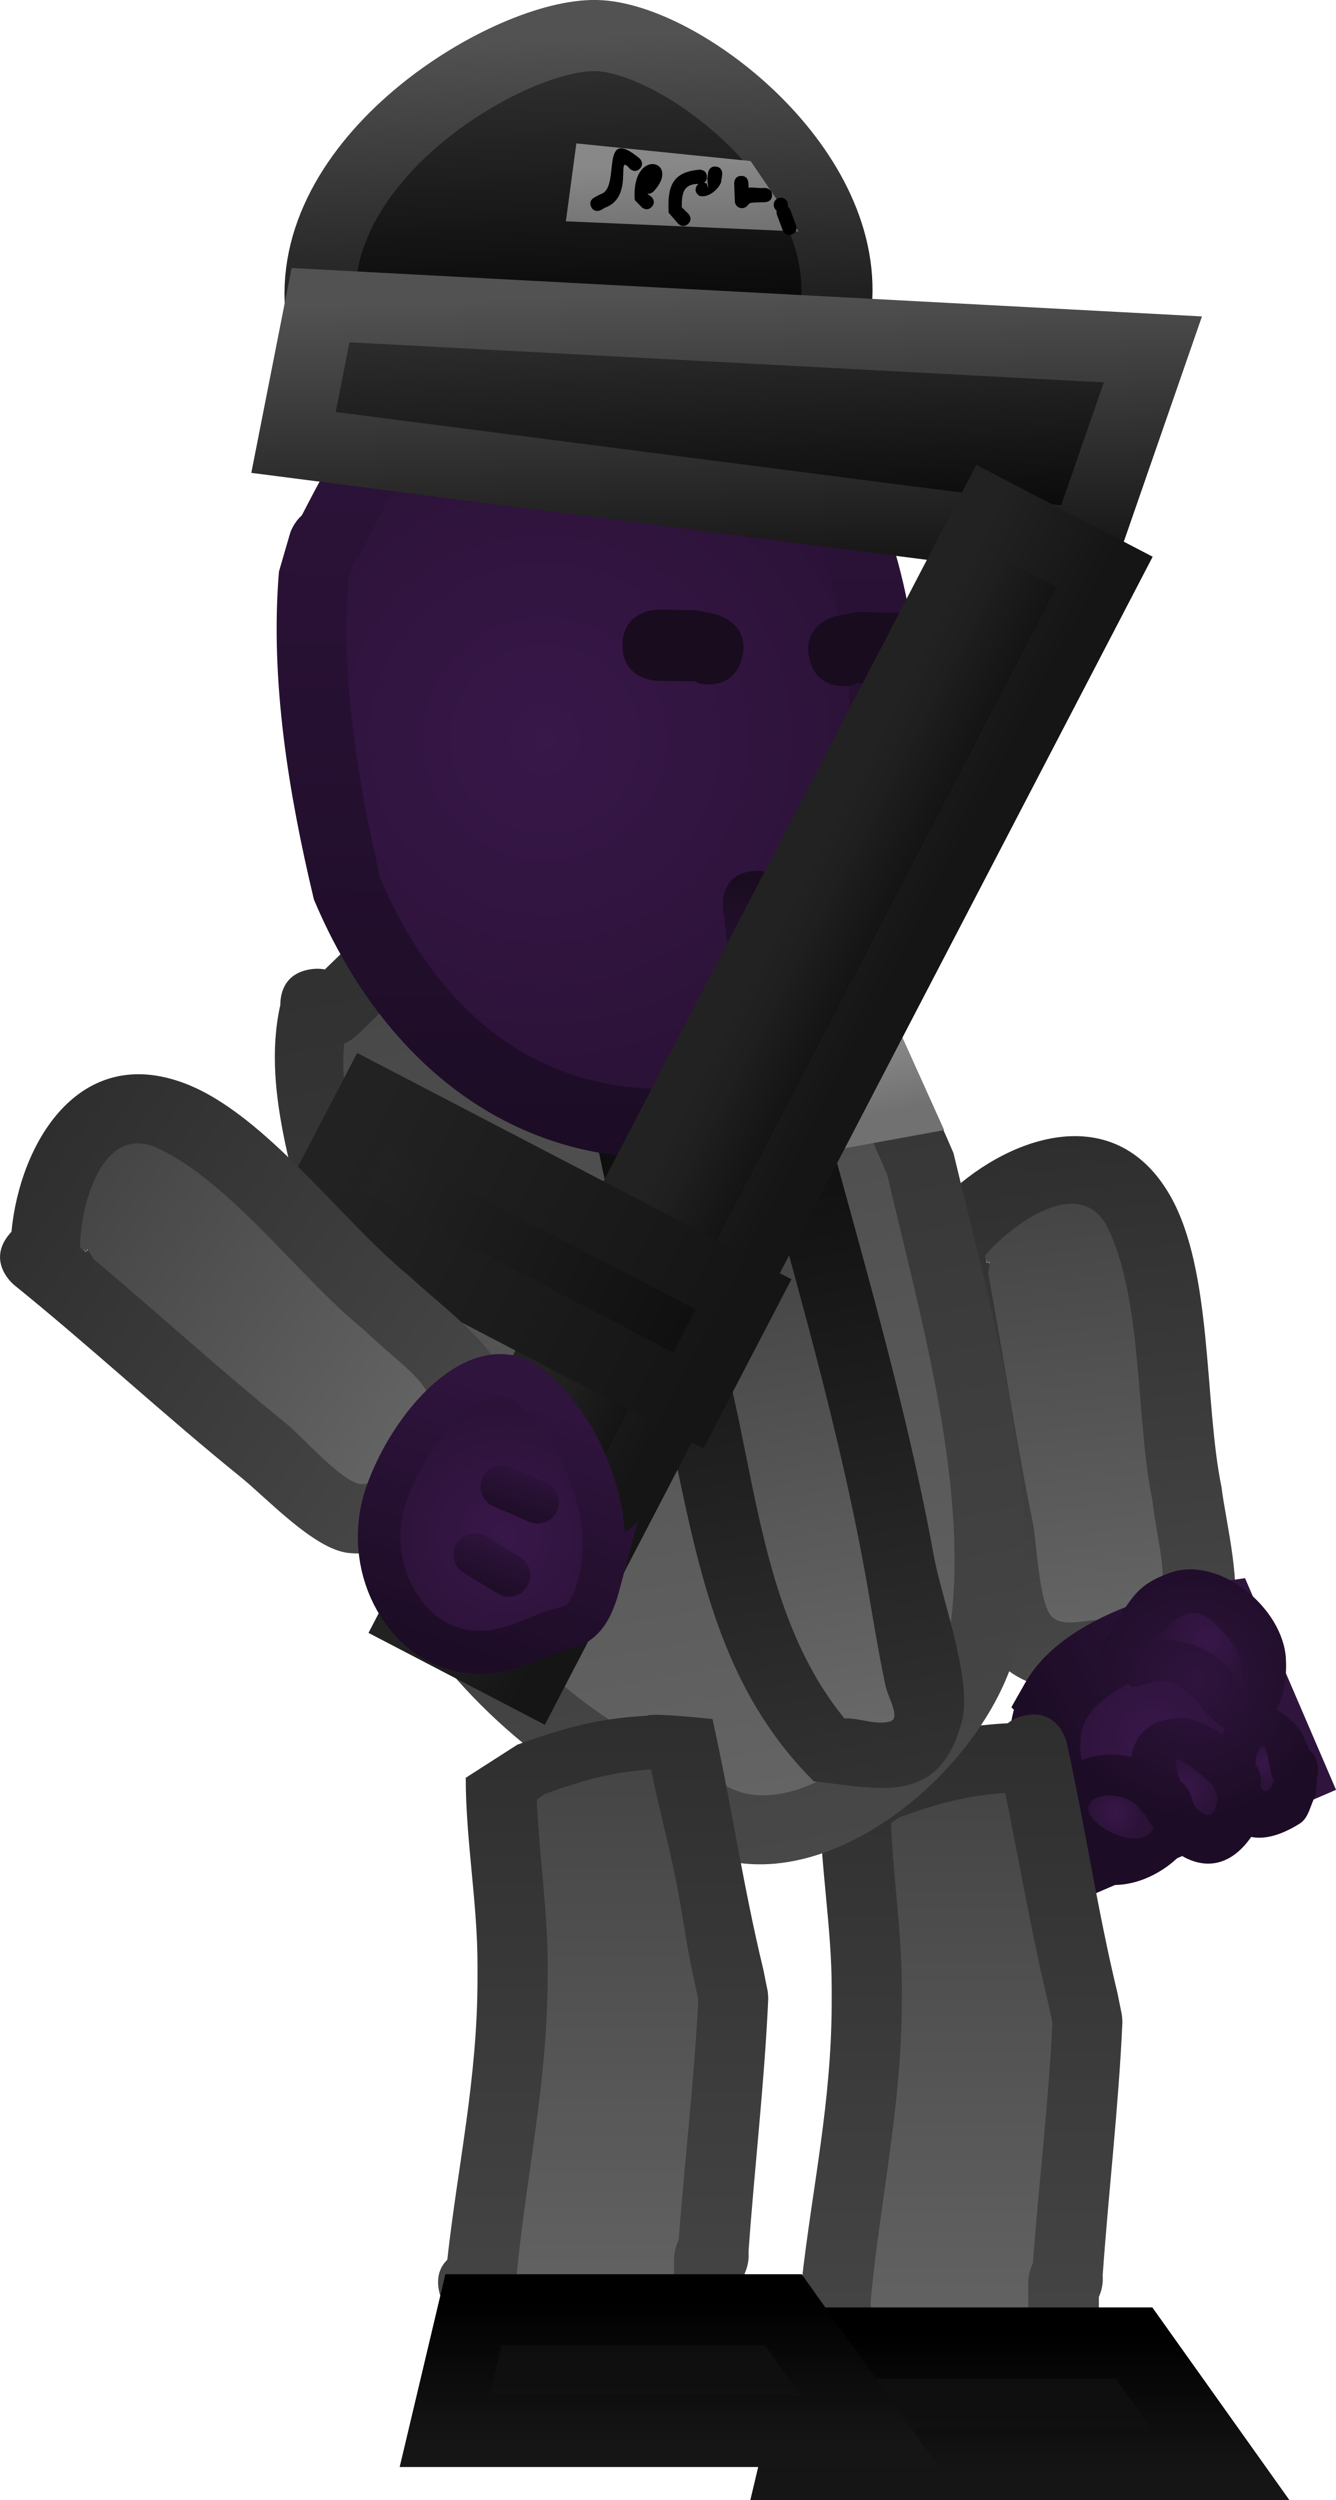 <svg version="1.1" xmlns="http://www.w3.org/2000/svg" xmlns:xlink="http://www.w3.org/1999/xlink" width="46.988" height="87.876" viewBox="0,0,46.988,87.876"><defs><linearGradient x1="328.621" y1="146.998" x2="330.637" y2="166.513" gradientUnits="userSpaceOnUse" id="color-1"><stop offset="0" stop-color="#2e2e2e"/><stop offset="1" stop-color="#484848"/></linearGradient><linearGradient x1="328.895" y1="149.349" x2="330.403" y2="163.942" gradientUnits="userSpaceOnUse" id="color-2"><stop offset="0" stop-color="#454545"/><stop offset="1" stop-color="#646464"/></linearGradient><radialGradient cx="332.517" cy="168.052" r="3.864" gradientUnits="userSpaceOnUse" id="color-3"><stop offset="0" stop-color="#381749"/><stop offset="1" stop-color="#2b1237"/></radialGradient><linearGradient x1="336.067" y1="166.525" x2="328.967" y2="169.578" gradientUnits="userSpaceOnUse" id="color-4"><stop offset="0" stop-color="#2f143d"/><stop offset="1" stop-color="#1c0c25"/></linearGradient><radialGradient cx="333.85" cy="166.02" r="5.062" gradientUnits="userSpaceOnUse" id="color-5"><stop offset="0" stop-color="#2f143d"/><stop offset="1" stop-color="#1c0c25"/></radialGradient><radialGradient cx="331.114" cy="170.696" r="0.966" gradientUnits="userSpaceOnUse" id="color-6"><stop offset="0" stop-color="#381749"/><stop offset="1" stop-color="#2b1237"/></radialGradient><radialGradient cx="333.564" cy="169.809" r="1.125" gradientUnits="userSpaceOnUse" id="color-7"><stop offset="0" stop-color="#381749"/><stop offset="1" stop-color="#2b1237"/></radialGradient><radialGradient cx="336.356" cy="168.941" r="0.759" gradientUnits="userSpaceOnUse" id="color-8"><stop offset="0" stop-color="#381749"/><stop offset="1" stop-color="#2b1237"/></radialGradient><radialGradient cx="334.341" cy="164.643" r="1.587" gradientUnits="userSpaceOnUse" id="color-9"><stop offset="0" stop-color="#381749"/><stop offset="1" stop-color="#2b1237"/></radialGradient><linearGradient x1="325.554" y1="167.236" x2="325.554" y2="191.833" gradientUnits="userSpaceOnUse" id="color-10"><stop offset="0" stop-color="#2e2e2e"/><stop offset="1" stop-color="#484848"/></linearGradient><linearGradient x1="325.7" y1="169.997" x2="325.7" y2="189.483" gradientUnits="userSpaceOnUse" id="color-11"><stop offset="0" stop-color="#454545"/><stop offset="1" stop-color="#646464"/></linearGradient><linearGradient x1="329.363" y1="188.965" x2="329.363" y2="193.965" gradientUnits="userSpaceOnUse" id="color-12"><stop offset="0" stop-color="#0d0d0d"/><stop offset="1" stop-color="#111111"/></linearGradient><linearGradient x1="329.363" y1="188.965" x2="329.363" y2="193.965" gradientUnits="userSpaceOnUse" id="color-13"><stop offset="0" stop-color="#000000"/><stop offset="1" stop-color="#151515"/></linearGradient><linearGradient x1="311.721" y1="135.627" x2="318.472" y2="172.629" gradientUnits="userSpaceOnUse" id="color-14"><stop offset="0" stop-color="#2e2e2e"/><stop offset="1" stop-color="#484848"/></linearGradient><linearGradient x1="312.115" y1="138.054" x2="317.993" y2="170.268" gradientUnits="userSpaceOnUse" id="color-15"><stop offset="0" stop-color="#454545"/><stop offset="1" stop-color="#646464"/></linearGradient><linearGradient x1="316.21" y1="139.947" x2="321.298" y2="167.832" gradientUnits="userSpaceOnUse" id="color-16"><stop offset="0" stop-color="#5ca05c"/><stop offset="1" stop-color="#498049"/></linearGradient><linearGradient x1="315.825" y1="137.544" x2="321.765" y2="170.099" gradientUnits="userSpaceOnUse" id="color-17"><stop offset="0" stop-color="#000000"/><stop offset="1" stop-color="#323232"/></linearGradient><linearGradient x1="316.21" y1="139.947" x2="321.298" y2="167.832" gradientUnits="userSpaceOnUse" id="color-18"><stop offset="0" stop-color="#2d2d2d"/><stop offset="1" stop-color="#686868"/></linearGradient><linearGradient x1="322.262" y1="143.691" x2="322.71" y2="146.15" gradientUnits="userSpaceOnUse" id="color-19"><stop offset="0" stop-color="#ababab"/><stop offset="1" stop-color="#7f7f7f"/></linearGradient><linearGradient x1="322.262" y1="143.691" x2="322.71" y2="146.15" gradientUnits="userSpaceOnUse" id="color-20"><stop offset="0" stop-color="#888888"/><stop offset="1" stop-color="#717171"/></linearGradient><linearGradient x1="313.097" y1="167.247" x2="313.097" y2="191.005" gradientUnits="userSpaceOnUse" id="color-21"><stop offset="0" stop-color="#2e2e2e"/><stop offset="1" stop-color="#484848"/></linearGradient><linearGradient x1="313.243" y1="169.169" x2="313.243" y2="188.655" gradientUnits="userSpaceOnUse" id="color-22"><stop offset="0" stop-color="#454545"/><stop offset="1" stop-color="#646464"/></linearGradient><linearGradient x1="317.031" y1="187.799" x2="317.031" y2="192.799" gradientUnits="userSpaceOnUse" id="color-23"><stop offset="0" stop-color="#0d0d0d"/><stop offset="1" stop-color="#111111"/></linearGradient><linearGradient x1="317.031" y1="187.799" x2="317.031" y2="192.799" gradientUnits="userSpaceOnUse" id="color-24"><stop offset="0" stop-color="#000000"/><stop offset="1" stop-color="#151515"/></linearGradient><linearGradient x1="313.172" y1="118.002" x2="312.801" y2="147.656" gradientUnits="userSpaceOnUse" id="color-25"><stop offset="0" stop-color="#2f143d"/><stop offset="1" stop-color="#1c0c25"/></linearGradient><radialGradient cx="311.05" cy="132.947" r="12.387" gradientUnits="userSpaceOnUse" id="color-26"><stop offset="0" stop-color="#381749"/><stop offset="1" stop-color="#2b1237"/></radialGradient><linearGradient x1="318.555" y1="137.586" x2="318.494" y2="142.408" gradientUnits="userSpaceOnUse" id="color-27"><stop offset="0" stop-color="#180c1e"/><stop offset="1" stop-color="#180c1e" stop-opacity="0"/></linearGradient><linearGradient x1="321.74" y1="137.408" x2="321.68" y2="142.229" gradientUnits="userSpaceOnUse" id="color-28"><stop offset="0" stop-color="#180c1e"/><stop offset="1" stop-color="#180c1e" stop-opacity="0"/></linearGradient><linearGradient x1="311.901" y1="108.258" x2="312.298" y2="119.059" gradientUnits="userSpaceOnUse" id="color-29"><stop offset="0" stop-color="#333333"/><stop offset="1" stop-color="#040404"/></linearGradient><linearGradient x1="311.901" y1="108.258" x2="312.298" y2="119.059" gradientUnits="userSpaceOnUse" id="color-30"><stop offset="0" stop-color="#525252"/><stop offset="1" stop-color="#181818"/></linearGradient><linearGradient x1="317.184" y1="117.189" x2="317.528" y2="126.571" gradientUnits="userSpaceOnUse" id="color-31"><stop offset="0" stop-color="#333333"/><stop offset="1" stop-color="#040404"/></linearGradient><linearGradient x1="317.184" y1="117.189" x2="317.528" y2="126.571" gradientUnits="userSpaceOnUse" id="color-32"><stop offset="0" stop-color="#525252"/><stop offset="1" stop-color="#181818"/></linearGradient><linearGradient x1="316.502" y1="112.704" x2="316.595" y2="115.237" gradientUnits="userSpaceOnUse" id="color-33"><stop offset="0" stop-color="#888888"/><stop offset="1" stop-color="#717171"/></linearGradient><linearGradient x1="316.641" y1="144.42" x2="320.626" y2="146.495" gradientUnits="userSpaceOnUse" id="color-34"><stop offset="0" stop-color="#242424"/><stop offset="1" stop-color="#0e0e0e"/></linearGradient><linearGradient x1="316.641" y1="144.42" x2="320.626" y2="146.495" gradientUnits="userSpaceOnUse" id="color-35"><stop offset="0" stop-color="#222222"/><stop offset="1" stop-color="#151515"/></linearGradient><linearGradient x1="304.005" y1="147.536" x2="317.062" y2="154.335" gradientUnits="userSpaceOnUse" id="color-36"><stop offset="0" stop-color="#242424"/><stop offset="1" stop-color="#0e0e0e"/></linearGradient><linearGradient x1="304.005" y1="147.536" x2="317.062" y2="154.335" gradientUnits="userSpaceOnUse" id="color-37"><stop offset="0" stop-color="#222222"/><stop offset="1" stop-color="#151515"/></linearGradient><linearGradient x1="292.933" y1="147.459" x2="308.844" y2="158.718" gradientUnits="userSpaceOnUse" id="color-38"><stop offset="0" stop-color="#2e2e2e"/><stop offset="1" stop-color="#484848"/></linearGradient><linearGradient x1="294.828" y1="148.865" x2="306.732" y2="157.289" gradientUnits="userSpaceOnUse" id="color-39"><stop offset="0" stop-color="#454545"/><stop offset="1" stop-color="#646464"/></linearGradient><radialGradient cx="309.653" cy="160.939" r="4.743" gradientUnits="userSpaceOnUse" id="color-40"><stop offset="0" stop-color="#381749"/><stop offset="1" stop-color="#2b1237"/></radialGradient><linearGradient x1="311.21" y1="156.459" x2="308.095" y2="165.42" gradientUnits="userSpaceOnUse" id="color-41"><stop offset="0" stop-color="#2f143d"/><stop offset="1" stop-color="#1c0c25"/></linearGradient><linearGradient x1="310.499" y1="158.54" x2="309.83" y2="160.463" gradientUnits="userSpaceOnUse" id="color-42"><stop offset="0" stop-color="#2f143d"/><stop offset="1" stop-color="#1c0c25"/></linearGradient><linearGradient x1="309.518" y1="161.021" x2="308.85" y2="162.944" gradientUnits="userSpaceOnUse" id="color-43"><stop offset="0" stop-color="#2f143d"/><stop offset="1" stop-color="#1c0c25"/></linearGradient></defs><g transform="translate(-291.884,-106.978)"><g data-paper-data="{&quot;isPaintingLayer&quot;:true}" fill-rule="nonzero" stroke-linejoin="miter" stroke-miterlimit="10" stroke-dasharray="" stroke-dashoffset="0" style="mix-blend-mode: normal"><g stroke-linecap="butt"><g stroke="none" stroke-width="0.5"><path d="M326.665,151.771c0.539,2.881 0.966,5.783 1.561,8.663c0.141,0.683 0.195,2.72 0.617,3.266c0.331,0.428 1.075,0.186 1.616,0.166c3.166,-0.114 2.24,-1.547 1.918,-4.22c-0.581,-2.805 -0.3,-6.883 -1.527,-9.438c-0.948,-1.974 -3.402,-0.134 -4.301,0.953c0.013,0.066 0.025,0.131 0.038,0.197l0.121,0.006c0,0 0.011,0.179 -0.043,0.406zM325.014,149.16c2.205,-2.223 6.052,-3.627 8.033,-0.145c1.499,2.636 1.184,7.246 1.798,10.228c0.153,1.255 0.767,3.588 0.338,4.79c-0.921,2.582 -6.314,3.331 -8.185,1.353c-0.837,-0.885 -0.978,-3.275 -1.22,-4.447c-0.706,-3.418 -1.171,-6.871 -1.877,-10.279c0,0 -0.253,-1.224 0.971,-1.477c0.049,-0.01 0.097,-0.018 0.143,-0.023z" fill="url(#color-1)"/><path d="M326.683,151.322l-0.069,0.08c-0.013,-0.066 -0.077,-0.217 -0.09,-0.282c0.899,-1.088 3.386,-2.934 4.334,-0.96c1.227,2.555 0.971,6.72 1.552,9.525c0.322,2.673 1.22,4.118 -1.946,4.232c-0.541,0.019 -1.296,0.262 -1.627,-0.167c-0.423,-0.546 -0.489,-2.586 -0.63,-3.269c-0.595,-2.88 -1.029,-5.87 -1.568,-8.751c0.054,-0.227 0.045,-0.407 0.045,-0.407z" data-paper-data="{&quot;noHover&quot;:false,&quot;origItem&quot;:[&quot;Path&quot;,{&quot;applyMatrix&quot;:true,&quot;segments&quot;:[[[616.01757,324.85208],[0.42222,0.19775],[-5.862,-0.10908]],[[598.41748,324.4053],[5.88139,0],[-1.39497,0]],[[591.77102,324.29391],[1.24103,-0.60726],[-0.97287,0.47604]],[[590.7917,327.39212],[0.18086,-1.06789],[-1.058,6.24707]],[[598.28123,332.85556],[-5.36576,-0.45131],[5.72909,-0.0041]],[[617.38488,333.68111],[-5.50117,1.3696],[4.2505,-1.05822]],[[617.25671,324.87154],[1.76693,2.20033],[-0.1335,-0.00169]],[[616.85624,324.86607],[0.13349,0.00196],[0,0]],[616.79521,325.10061]],&quot;closed&quot;:true}]}" fill="url(#color-2)"/></g><g><path d="M329.009,166.77c1.288,-2.285 5.894,-2.951 5.894,-2.951l2.328,5.412l-7.099,3.054c0,0 -2.41,-3.23 -1.122,-5.514z" fill="url(#color-3)" stroke="url(#color-4)" stroke-width="2.5"/><path d="M331.986,170.614c-0.27,-0.53 -1.508,-0.746 -1.768,-0.204c-0.312,0.649 1.731,1.751 2.213,0.827c-0.109,-0.152 -0.209,-0.313 -0.299,-0.479c-0.093,-0.075 -0.146,-0.144 -0.146,-0.144zM333.779,170.044l0.093,0.325c0.353,0.469 0.739,0.627 0.81,-0.285l-0.177,-0.359c-0.182,-0.174 -0.366,-0.345 -0.567,-0.495c-0.203,-0.152 -0.703,-0.57 -0.69,-0.317c0.009,0.179 0.081,0.426 0.188,0.681c0.249,0.163 0.343,0.45 0.343,0.45zM329.048,171.768c-0.97,-2.368 0.911,-3.437 2.629,-3.04c0.106,-0.737 0.6,-1.306 1.663,-1.373c0.507,-0.032 0.997,0.26 1.434,0.519c0.032,0.019 0.063,0.038 0.093,0.058c0.029,-0.072 0.061,-0.143 0.095,-0.21c-0.734,-0.366 -1.14,-1.448 -1.922,-1.645c-0.434,-0.11 -0.885,0.144 -1.33,0.195l-1.013,-0.752c0,0 -0.42,-0.653 0.214,-1.084c0.036,-0.212 0.145,-0.368 0.145,-0.368c0.686,-0.95 0.788,-1.384 1.978,-1.811c1.715,-0.615 3.97,1.217 4.076,3.014c0.032,0.547 -0.034,1.26 -0.341,1.797c0.201,0.107 0.414,0.263 0.639,0.476c0.263,0.248 0.379,0.609 0.524,0.947c0.305,0.23 0.305,0.649 0.305,0.649l-0.077,0.927c-0.188,0.335 -0.237,0.801 -0.563,1.005c-0.698,0.437 -1.263,0.559 -1.707,0.469c-0.767,1.097 -1.697,1.123 -2.49,0.634c-1.212,1.247 -3.491,1.701 -4.354,-0.406zM336.673,169.532c-0.028,-0.041 -0.042,-0.069 -0.042,-0.069c-0.162,-0.339 -0.153,-1.312 -0.419,-1.046c-0.109,0.108 -0.149,0.355 -0.141,0.617c0.107,0.143 0.239,0.396 0.142,0.691c0.115,0.243 0.286,0.286 0.46,-0.193zM332.613,164.619c1.188,0.003 2.181,0.352 2.897,1.628c0.126,0.224 0.058,-0.515 0.021,-0.769c-0.078,-0.536 -0.682,-1.207 -1.078,-1.534c-0.751,-0.621 -1.383,0.042 -1.84,0.675z" fill="url(#color-5)" stroke="none" stroke-width="0.5"/><path d="M332.164,170.755c0.09,0.166 0.189,0.34 0.298,0.492c-0.482,0.923 -2.585,-0.201 -2.273,-0.85c0.26,-0.541 1.557,-0.323 1.827,0.207c0,0 0.054,0.076 0.147,0.151z" data-paper-data="{&quot;noHover&quot;:false,&quot;origItem&quot;:[&quot;Path&quot;,{&quot;applyMatrix&quot;:true,&quot;segments&quot;:[[[713.45739,344.01345],[0,0],[-1.18729,0.07749]],[[711.6847,347.09997],[-0.78859,-0.90597],[0.94514,1.08581]],[[714.95349,343.68807],[1.31533,1.61513],[-0.36571,0.08035]],[[713.8376,343.85931],[0.37577,-0.0336],[-0.21177,0.11203]]],&quot;closed&quot;:true}]}" fill="url(#color-6)" stroke="none" stroke-width="0.5"/><path d="M333.406,169.587c-0.107,-0.255 -0.17,-0.518 -0.179,-0.697c-0.013,-0.253 0.505,0.157 0.707,0.308c0.201,0.15 0.422,0.353 0.604,0.527l0.173,0.374c-0.071,0.912 -0.491,0.77 -0.844,0.301l-0.105,-0.33c0,0 -0.106,-0.32 -0.355,-0.483z" data-paper-data="{&quot;noHover&quot;:false,&quot;origItem&quot;:[&quot;Path&quot;,{&quot;applyMatrix&quot;:true,&quot;segments&quot;:[[713.82736,340.26916],[[714.49854,340.35442],[0,0],[1.14027,-0.27893]],[[714.61501,338.64132],[1.61915,0.85151],[0,0]],[[713.81479,338.68239],[0,0],[-0.463,0.19701]],[[712.45674,339.33334],[0.43528,-0.2507],[-0.43855,0.25258]],[[711.32956,340.35047],[-0.47431,-0.17649],[0.33621,0.1251]],[[712.7295,340.54308],[-0.55295,-0.00423],[0.49603,-0.32863]]],&quot;closed&quot;:true}]}" fill="url(#color-7)" stroke="none" stroke-width="0.5"/><path d="M336.207,169.756c0.097,-0.295 -0.058,-0.592 -0.165,-0.735c-0.008,-0.262 0.056,-0.527 0.165,-0.636c0.266,-0.265 0.285,0.762 0.446,1.101c0,0 0.013,0.028 0.041,0.069c-0.174,0.479 -0.372,0.443 -0.488,0.2z" data-paper-data="{&quot;noHover&quot;:false,&quot;origItem&quot;:[&quot;Path&quot;,{&quot;applyMatrix&quot;:true,&quot;segments&quot;:[[[715.17227,334.54677],[0.74271,0.69867],[-0.09765,0.01859]],[[715.01337,334.56944],[0,0],[-0.75102,0.02862]],[[712.75938,334.51273],[-0.27742,-0.69849],[0.1134,0.28552]],[[713.78191,335.2593],[-0.48756,-0.19192],[0.34728,-0.08294]],[[715.16273,335.54445],[-0.46486,-0.41063],[0.53654,-0.01982]]],&quot;closed&quot;:true}]}" fill="url(#color-8)" stroke="none" stroke-width="0.5"/><path d="M334.461,163.912c0.395,0.327 1.024,1.036 1.101,1.572c0.037,0.254 0.099,1.006 -0.027,0.782c-0.716,-1.276 -1.764,-1.656 -2.952,-1.659c0.458,-0.633 1.127,-1.316 1.878,-0.695z" data-paper-data="{&quot;noHover&quot;:false,&quot;origItem&quot;:[&quot;Path&quot;,{&quot;applyMatrix&quot;:true,&quot;segments&quot;:[[[702.93741,338.12353],[-0.80111,-1.3408],[0.9444,-2.1794]],[[708.21863,334.08789],[-2.91026,0.30733],[0.51019,-0.05388]],[[706.82186,333.44151],[0.49549,0.133],[-1.04577,-0.28072]],[[703.15134,334.20874],[0.91368,-0.46802],[-1.73453,0.8885]]],&quot;closed&quot;:true}]}" fill="url(#color-9)" stroke="none" stroke-width="0.5"/></g></g><g stroke-linecap="butt"><g data-paper-data="{&quot;index&quot;:null}" stroke="none" stroke-width="0.5"><path d="M320.221,189.301l-0.334,-0.655c0,0 -0.415,-0.83 0.185,-1.417c0.379,-3.388 1.063,-6.352 1.063,-9.903c0,0 0,-1.25 1.25,-1.25c1.25,0 1.25,1.25 1.25,1.25c0,0 0,1.25 -1.25,1.25c-1.25,0 -1.25,-1.25 -1.25,-1.25v-0.414c0.005,-2.219 -0.412,-4.391 -0.414,-6.622c0,0 0,-1.192 1.164,-1.248l0.763,-0.479c1.677,-0.608 3.014,-0.933 4.681,-1.018c0.14,-0.117 0.328,-0.213 0.579,-0.269c1.22,-0.271 1.491,0.949 1.491,0.949c0.65,2.926 1.082,5.897 1.788,8.806l0.149,0.739c0,0 0.012,0.058 0.017,0.151c0.009,0.093 0.006,0.151 0.006,0.151c-0.135,2.971 -0.481,5.9 -0.692,8.862l0.003,0.187c0,0 0,0.288 -0.138,0.587c0,0.402 0,0.804 0,1.207v1.204c0.02,0.424 -0.122,0.709 -0.312,0.9c-0.175,0.205 -0.447,0.37 -0.871,0.386c-3.67,0.31 -6.845,1.473 -9.129,-2.104zM328.033,187.121c0,0 0,-0.319 0.161,-0.634c0.208,-2.799 0.527,-5.57 0.661,-8.378l-0.097,-0.489c-0.605,-2.503 -1.013,-5.048 -1.527,-7.573c-1.318,0.081 -2.347,0.362 -3.729,0.866l-0.264,0.196c0.077,1.946 0.393,3.852 0.397,5.803v0.414c0,3.707 -0.776,6.911 -1.11,10.472l0.006,0.29c0,0 0,0.06 -0.013,0.154c1.279,1.742 3.414,1.164 5.515,0.819c0,-0.73 0,-1.571 0,-1.939z" fill="url(#color-10)"/><path d="M328.045,189.108c-2.101,0.344 -4.266,0.921 -5.545,-0.821c0.013,-0.094 0.013,-0.154 0.013,-0.154l-0.007,-0.29c0.334,-3.561 1.096,-6.85 1.096,-10.556l0.003,-0.416c-0.004,-1.951 -0.305,-3.865 -0.382,-5.811l0.266,-0.197c1.382,-0.504 2.431,-0.785 3.749,-0.866c0.514,2.525 0.956,5.091 1.56,7.594l0.1,0.495c-0.134,2.808 -0.48,5.648 -0.688,8.447c-0.161,0.315 -0.163,0.635 -0.163,0.635c0,0.369 -0.003,1.21 -0.003,1.94z" data-paper-data="{&quot;noHover&quot;:false,&quot;origItem&quot;:[&quot;Path&quot;,{&quot;applyMatrix&quot;:true,&quot;segments&quot;:[[[329.34589,196.45675],[0,0.36854],[0,0]],[[329.50667,195.82278],[-0.16078,0.31546],[0.20811,-2.79922]],[[330.16794,187.44507],[-0.13425,2.80784],[0,0]],[[330.07085,186.95568],[0,0],[-0.60488,-2.50272]],[[328.54369,179.3825],[0.51447,2.5252],[-1.31764,0.08123]],[[324.81473,180.24814],[1.38162,-0.50411],[0,0]],[[324.55041,180.44449],[0,0],[0.07662,1.9458]],[[324.94774,186.24748],[-0.00418,-1.95127],[0,0]],[[324.94774,186.66137],[0,0],[0,3.7065]],[[323.83783,197.13298],[0.33393,-3.56105],[0,0]],[323.84403,197.42249],[[323.83081,197.57676],[0.01322,-0.09403],[1.27911,1.74231]],[[329.34589,198.39616],[-2.10106,0.34423],[0,-0.73049]]],&quot;closed&quot;:true}]}" fill="url(#color-11)"/></g><path d="M319.854,193.604l1.015,-4.277h10.899l3.045,4.277z" fill="url(#color-12)" stroke="url(#color-13)" stroke-width="2.5"/></g><g stroke-linecap="butt"><path d="M301.743,142.298c-0.001,-0.352 0.11,-1.098 1.046,-1.25c0.199,-0.032 0.372,-0.027 0.52,0.004c1.794,-1.726 3.625,-3.67 5.924,-4.657c8.616,-3.698 13.37,4.535 16.185,11.108c1.2,5.011 3.108,11.617 2.349,16.771c-0.605,4.107 -5.895,9.065 -10.289,8.111c-0.993,-0.215 -2.537,-1.175 -3.473,-1.716c-3.826,-1.932 -7.05,-5.087 -8.974,-9.015c-1.341,-2.738 -1.361,-6.63 -1.947,-9.623c-0.618,-3.162 -2.052,-6.568 -1.341,-9.732zM304.024,143.688c-0.246,2.483 1.054,5.51 1.515,7.865c0.532,2.72 0.501,6.535 1.74,9.005c1.751,3.49 4.511,6.189 7.917,7.912c0.575,0.333 2.157,1.298 2.789,1.466c2.878,0.766 6.978,-3.395 7.308,-6.016c0.612,-4.862 -1.147,-10.908 -2.248,-15.633c-2.217,-5.138 -5.79,-12.624 -12.811,-9.601c-2.256,0.971 -4.049,3.116 -5.803,4.747c0,0 -0.159,0.148 -0.407,0.254z" data-paper-data="{&quot;index&quot;:null}" fill="url(#color-14)" stroke="none" stroke-width="0.5"/><path d="M304.396,143.398c1.754,-1.631 3.567,-3.788 5.823,-4.759c7.021,-3.023 10.65,4.481 12.867,9.619c1.101,4.725 2.856,10.835 2.244,15.697c-0.33,2.621 -4.456,6.798 -7.335,6.031c-0.632,-0.168 -2.223,-1.132 -2.798,-1.465c-3.407,-1.723 -6.206,-4.44 -7.956,-7.93c-1.239,-2.47 -1.218,-6.33 -1.75,-9.05c-0.461,-2.355 -1.748,-5.403 -1.503,-7.886c0.248,-0.106 0.408,-0.255 0.408,-0.255z" data-paper-data="{&quot;noHover&quot;:false,&quot;origItem&quot;:[&quot;Path&quot;,{&quot;applyMatrix&quot;:true,&quot;segments&quot;:[[[676.95363,327.53763],[0.52277,-0.13029],[-1.28111,4.82322]],[[677.42355,343.54993],[-0.15471,-4.79615],[0.17873,5.54086]],[[677.97299,361.88541],[-1.65452,-5.27281],[2.33812,7.45136]],[[691.0677,380.04187],[-6.17325,-4.49245],[1.0278,0.84204]],[[696.10429,383.8304],[-1.19344,-0.53461],[5.43667,2.43539]],[[712.45871,374.29465],[-1.49146,5.06858],[2.76649,-9.40165]],[[713.03049,342.71279],[0.65934,9.6801],[-2.73024,-10.85366]],[[690.81498,319.65452],[14.83008,-3.71801],[-4.76467,1.19454]],[[677.83852,327.16594],[3.98524,-2.65696],[0,0]]],&quot;closed&quot;:true}],&quot;index&quot;:null}" fill="url(#color-15)" stroke="none" stroke-width="0.5"/><path d="M322.293,162.178c0.248,1.357 0.45,2.731 0.741,4.079c0.087,0.403 0.545,1.127 0.145,1.229c-0.515,0.132 -1.064,-0.132 -1.596,-0.111c-2.573,-3.146 -3.028,-7.438 -3.891,-11.292c-0.712,-3.179 -1.813,-6.38 -2.395,-9.579c-0.201,-1.108 -1.372,-5.632 -0.35,-6.326c1.235,0.729 1.909,2.725 2.7,3.945l0.123,0.114c1.54,5.92 3.429,11.943 4.523,17.941z" data-paper-data="{&quot;noHover&quot;:false,&quot;origItem&quot;:[&quot;Path&quot;,{&quot;applyMatrix&quot;:true,&quot;segments&quot;:[[[695.28471,336.78703],[0.90515,12.20038],[0,0]],[[695.08577,336.5182],[0,0],[-1.1183,-2.68565]],[[691.20635,327.78622],[2.16851,1.87744],[-2.26047,0.99958]],[[689.64076,340.3558],[0.0015,-2.25151],[-0.00433,6.50217]],[[690.94745,359.88474],[-0.25953,-6.51127],[0.31463,7.89377]],[[694.48771,383.47986],[-3.93349,-7.11322],[1.0523,0.14957]],[[697.57617,384.27276],[-1.06024,0.07479],[0.82282,-0.05804]],[[697.72931,381.8029],[0.02636,0.82445],[-0.08813,-2.75645]],[[697.72931,373.51348],[0,2.75805],[0,-12.1937]]],&quot;closed&quot;:true}],&quot;index&quot;:null}" fill="url(#color-16)" stroke="none" stroke-width="0.5"/><path d="M318.986,141.589c0.717,0.142 0.917,0.934 0.917,0.934c1.603,6.358 3.654,12.718 4.829,19.16c0.265,1.455 1.359,4.359 0.984,5.785c-0.787,2.99 -2.865,2.378 -5.212,2.117c-3.598,-3.596 -4.157,-8.216 -5.229,-12.998c-0.721,-3.214 -1.824,-6.356 -2.416,-9.59c-0.325,-1.775 -1.527,-6.312 -0.324,-7.904c0.533,-0.705 1.515,-0.909 2.272,-1.364c2.419,1.009 3.109,2.111 4.178,3.859zM317.774,144.287l-0.122,-0.114c-0.791,-1.221 -1.457,-3.218 -2.692,-3.947c-1.022,0.695 0.157,5.216 0.358,6.323c0.581,3.199 1.683,6.309 2.395,9.489c0.863,3.855 1.286,8.142 3.859,11.288c0.531,-0.021 1.076,0.245 1.59,0.113c0.4,-0.102 -0.059,-0.825 -0.146,-1.229c-0.291,-1.348 -0.496,-2.721 -0.744,-4.077c-1.094,-5.998 -2.958,-11.926 -4.499,-17.846z" data-paper-data="{&quot;index&quot;:null}" fill="url(#color-17)" stroke="none" stroke-width="0.5"/><path d="M322.293,162.178c0.248,1.357 0.45,2.731 0.741,4.079c0.087,0.403 0.545,1.127 0.145,1.229c-0.515,0.132 -1.064,-0.132 -1.596,-0.111c-2.573,-3.146 -3.028,-7.438 -3.891,-11.292c-0.712,-3.179 -1.813,-6.38 -2.395,-9.579c-0.201,-1.108 -1.372,-5.632 -0.35,-6.326c1.235,0.729 1.909,2.725 2.7,3.945l0.123,0.114c1.54,5.92 3.429,11.943 4.523,17.941z" data-paper-data="{&quot;noHover&quot;:false,&quot;origItem&quot;:[&quot;Path&quot;,{&quot;applyMatrix&quot;:true,&quot;segments&quot;:[[[644.96902,304.39116],[0.90516,12.20036],[0,0]],[[644.77008,304.12232],[0,0],[-1.1183,-2.68566]],[[640.89066,295.39034],[2.1685,1.87744],[-2.26048,0.99958]],[[639.32506,307.95992],[0.0015,-2.25152],[-0.00432,6.50216]],[[640.63176,327.48886],[-0.25954,-6.51126],[0.31462,7.89378]],[[644.17202,351.08398],[-3.9335,-7.11322],[1.0523,0.14956]],[[647.26048,351.87688],[-1.06024,0.0748],[0.82282,-0.05804]],[[647.41362,349.40702],[0.02636,0.82446],[-0.08812,-2.75644]],[[647.41362,341.1176],[0,2.75806],[0,-12.1937]]],&quot;closed&quot;:true,&quot;fillColor&quot;:[0,0,0,1]}]}" fill="url(#color-18)" stroke="none" stroke-width="0.5"/><path d="M320.691,146.23l-0.347,-1.9l2.181,-0.283l0.77,1.708z" data-paper-data="{&quot;index&quot;:null}" fill="url(#color-19)" stroke="url(#color-20)" stroke-width="2.5"/></g><g stroke-linecap="butt"><g data-paper-data="{&quot;index&quot;:null}" stroke="none" stroke-width="0.5"><path d="M307.764,188.473l-0.334,-0.655c0,0 -0.415,-0.83 0.185,-1.417c0.379,-3.388 1.063,-6.352 1.063,-9.903c0,0 0,-1.25 1.25,-1.25c1.25,0 1.25,1.25 1.25,1.25c0,0 0,1.25 -1.25,1.25c-1.25,0 -1.25,-1.25 -1.25,-1.25v-0.414c0.005,-2.219 -0.412,-4.391 -0.414,-6.622l1.814,-1.163c1.677,-0.608 2.901,-0.933 4.569,-1.018c0.14,-0.117 2.296,0.116 2.296,0.116c0.65,2.926 1.082,5.897 1.788,8.806l0.149,0.739c0,0 0.012,0.058 0.017,0.151c0.009,0.093 0.006,0.151 0.006,0.151c-0.135,2.971 -0.481,5.9 -0.692,8.862l0.003,0.187c0,0 0,0.288 -0.138,0.587c0,0.402 0,0.804 0,1.207v1.204c0.02,0.424 -0.122,0.709 -0.312,0.9c-0.175,0.205 -0.447,0.37 -0.871,0.386c-3.67,0.31 -6.845,1.473 -9.129,-2.104zM315.576,186.293c0,0 0,-0.319 0.161,-0.634c0.208,-2.799 0.527,-5.57 0.661,-8.378l-0.097,-0.489c-0.605,-2.503 -1.013,-5.048 -1.527,-7.573c-1.318,0.081 -2.347,0.362 -3.729,0.866l-0.264,0.196c0.077,1.946 0.393,3.852 0.397,5.803v0.414c0,3.707 -0.776,6.911 -1.11,10.472l0.006,0.29c0,0 0,0.06 -0.013,0.154c1.279,1.742 3.414,1.164 5.515,0.819c0,-0.73 0,-1.571 0,-1.939z" fill="url(#color-21)"/><path d="M315.588,188.281c-2.101,0.344 -4.266,0.921 -5.545,-0.821c0.013,-0.094 0.013,-0.154 0.013,-0.154l-0.007,-0.29c0.334,-3.561 1.096,-6.85 1.096,-10.556l0.003,-0.416c-0.004,-1.951 -0.305,-3.865 -0.382,-5.811l0.266,-0.197c1.382,-0.504 2.431,-0.785 3.749,-0.866c0.269,1.319 0.63,2.65 0.893,3.977c0.24,1.213 0.379,2.422 0.668,3.617l0.1,0.495c-0.134,2.808 -0.48,5.648 -0.688,8.447c-0.161,0.315 -0.163,0.635 -0.163,0.635c0,0.369 -0.003,1.21 -0.003,1.94z" data-paper-data="{&quot;noHover&quot;:false,&quot;origItem&quot;:[&quot;Path&quot;,{&quot;applyMatrix&quot;:true,&quot;segments&quot;:[[[656.20845,399.25981],[0,0.73707],[0,0]],[[656.53001,397.99186],[-0.32156,0.63093],[0.41621,-5.59843]],[[657.85254,381.23645],[-0.26849,5.61568],[0,0]],[[657.65836,380.25767],[0,0],[-1.20977,-5.00543]],[[654.60405,365.11129],[1.02893,5.0504],[-2.63528,0.16247]],[[647.14612,366.84258],[2.76323,-1.00821],[0,0]],[[646.61747,367.23529],[0,0],[0.15324,3.89159]],[[647.41214,378.84126],[-0.00836,-3.90254],[0,0]],[[647.41214,379.66904],[0,0],[0,7.413]],[[645.19232,400.61227],[0.66787,-7.12211],[0,0]],[645.20473,401.19129],[[645.17828,401.49982],[0.02645,-0.18806],[2.55822,3.48462]],[[656.20845,403.13861],[-4.20212,0.68846],[0,-1.46098]]],&quot;closed&quot;:true}]}" fill="url(#color-22)"/></g><path d="M307.522,192.437l1.015,-4.277h10.899l3.045,4.277z" fill="url(#color-23)" stroke="url(#color-24)" stroke-width="2.5"/></g><g><g stroke="none" stroke-width="0.5" stroke-linecap="butt"><path d="M304.187,127.278c-0.294,3.479 0.319,7.143 1.114,10.538c1.932,4.546 5.377,7.685 10.628,7.362c1.642,-0.101 3.513,-0.473 4.588,-1.866c1.048,-1.359 1.163,-3.299 1.316,-4.955l-0.093,-0.695c0.025,-2.016 0.07,-4.017 -0.031,-6.031c-0.152,-3.205 -1.021,-6.881 -3.338,-9.271c-2.457,-2.534 -7.67,-2.302 -10.531,-0.408c-1.585,1.049 -2.397,2.879 -3.225,4.492c0,0 -0.084,0.163 -0.25,0.332zM324.335,138.453c-0.216,2.231 -0.449,4.577 -1.869,6.424c-1.187,1.544 -2.996,2.255 -4.827,2.58c-6.966,1.237 -12.13,-2.718 -14.715,-8.864c-0.888,-3.717 -1.547,-7.711 -1.229,-11.525l0.394,-1.356c0,0 0.112,-0.357 0.409,-0.619c1.025,-1.979 2.068,-3.967 3.992,-5.247c3.865,-2.569 10.386,-2.584 13.67,0.767c2.766,2.823 3.846,7.078 4.045,10.892c0.103,2.066 0.06,4.119 0.034,6.187l0.086,0.45c0,0 0.009,0.06 0.01,0.155c0.004,0.095 -0.002,0.155 -0.002,0.155z" data-paper-data="{&quot;index&quot;:null}" fill="url(#color-25)"/><path d="M304.323,126.748c0.166,-0.169 0.251,-0.334 0.251,-0.334c0.828,-1.614 1.659,-3.458 3.243,-4.507c2.862,-1.894 8.119,-2.126 10.576,0.408c2.317,2.39 3.213,6.104 3.365,9.309c0.101,2.014 0.051,4.046 0.026,6.062l0.092,0.698c-0.153,1.656 -0.281,3.61 -1.329,4.969c-1.075,1.393 -2.963,1.773 -4.606,1.874c-5.251,0.324 -8.75,-2.837 -10.682,-7.383c-0.795,-3.395 -1.408,-7.114 -1.114,-10.592z" data-paper-data="{&quot;noHover&quot;:false,&quot;origItem&quot;:[&quot;Path&quot;,{&quot;applyMatrix&quot;:true,&quot;segments&quot;:[[[671.09228,293.63325],[0,0],[-0.50118,6.96414]],[[673.5825,314.68052],[-1.67396,-6.76963],[3.97672,9.04261]],[[695.02141,329.13737],[-10.49315,0.77816],[3.28185,-0.24338]],[[704.15028,325.29034],[-2.11482,2.81329],[2.06259,-2.74382]],[[706.65855,315.34875],[-0.26422,3.31542],[0,0]],[[706.45502,313.96054],[0,0],[0,-4.03171]],[[706.24174,301.9005],[0.25297,4.02447],[-0.38383,-6.40502]],[[699.33412,283.4432],[4.6941,4.72241],[-4.97613,-5.00614]],[[678.26275,282.89097],[5.67532,-3.85953],[-3.14292,2.13736]],[[671.92541,291.95545],[1.61496,-3.24753],[0,0]],[[671.43327,292.62555],[0.3281,-0.342],[0,0]]],&quot;closed&quot;:true}],&quot;index&quot;:null}" fill="url(#color-26)"/><path d="M317.979,130.105c-0.318,1.209 -1.527,0.891 -1.527,0.891l-0.132,-0.073c-0.436,-0.005 -0.873,-0.011 -1.309,-0.016c0,0 -1.25,-0.016 -1.234,-1.266c0.016,-1.25 1.266,-1.234 1.266,-1.234c0.436,0.005 0.873,0.011 1.309,0.016l0.738,0.156c0,0 1.209,0.318 0.89,1.527z" data-paper-data="{&quot;index&quot;:null}" fill="#180c1e"/><path d="M318.577,142.409c-1.152,-0.014 -1.138,-1.167 -1.138,-1.167l0.016,-1.101c-0.048,-0.424 -0.097,-0.847 -0.145,-1.271c0,0 -0.129,-1.145 1.016,-1.274c1.145,-0.129 1.274,1.016 1.274,1.016c0.052,0.471 0.104,0.943 0.157,1.414l-0.013,1.245c0,0 -0.014,1.152 -1.167,1.138z" data-paper-data="{&quot;index&quot;:null}" fill="url(#color-27)"/><path d="M321.762,142.23c-1.152,-0.014 -1.138,-1.167 -1.138,-1.167l0.016,-1.101c-0.048,-0.424 -0.097,-0.847 -0.145,-1.271c0,0 -0.129,-1.145 1.016,-1.274c1.145,-0.129 1.274,1.016 1.274,1.016c0.052,0.471 0.104,0.943 0.157,1.414l-0.013,1.245c0,0 -0.014,1.152 -1.167,1.138z" data-paper-data="{&quot;index&quot;:null}" fill="url(#color-28)"/><path d="M320.354,130.135c-0.288,-1.216 0.928,-1.504 0.928,-1.504l0.741,-0.137c0.436,0.005 0.873,0.011 1.309,0.016c0,0 1.25,0.016 1.234,1.266c-0.016,1.25 -1.266,1.234 -1.266,1.234c-0.436,-0.005 -0.873,-0.011 -1.309,-0.016l-0.134,0.07c0,0 -1.216,0.288 -1.504,-0.928z" data-paper-data="{&quot;index&quot;:null}" fill="#180c1e"/></g><path d="M303.161,117.797c-0.461,-5.399 6.713,-9.646 9.707,-9.569c2.905,0.075 8.855,4.549 8.432,9.433c-0.017,0.199 -0.028,0.869 -0.067,1.069z" fill="url(#color-29)" stroke="url(#color-30)" stroke-width="2.5" stroke-linecap="round"/><path d="M303.157,117.703l29.275,1.556l-2.379,6.852l-27.846,-3.582z" fill="url(#color-31)" stroke="url(#color-32)" stroke-width="2.5" stroke-linecap="round"/><path d="M311.786,114.756l0.369,-2.738l6.129,0.621l1.688,2.475z" fill="url(#color-33)" stroke="none" stroke-width="NaN" stroke-linecap="butt"/><path d="M312.682,114.26c-0.12,-0.219 0.099,-0.339 0.099,-0.339l0.221,-0.116c0.748,-0.208 -0.082,-2.474 1.378,-1.257c0,0 0.183,0.17 0.013,0.353c-0.17,0.183 -0.353,0.013 -0.353,0.013c-0.539,-0.634 0.191,0.987 -0.885,1.367l-0.135,0.079c0,0 -0.219,0.12 -0.339,-0.099z" fill="#000000" stroke="none" stroke-width="0.5" stroke-linecap="butt"/><path d="M314.806,114.248c-0.17,0.183 -0.353,0.013 -0.353,0.013l-0.245,-0.254c-0.128,-1.887 1.662,-1.375 0.669,-0.306c0,0 -0.092,0.099 -0.214,0.084c-0,0.005 -0,0.01 -0,0.014l0.131,0.096c0,0 0.183,0.17 0.013,0.353z" fill="#000000" stroke="none" stroke-width="0.5" stroke-linecap="butt"/><path d="M317.072,112.834c0.248,0.035 0.212,0.283 0.212,0.283l-0.04,0.271c-0.113,0.279 -0.49,0.573 -0.772,0.467c0,0 -0.213,-0.131 -0.082,-0.344c0.018,-0.029 0.038,-0.052 0.058,-0.07c-0.528,0.004 -0.59,0.322 -0.586,0.823l0.236,0.231c0,0 0.17,0.183 -0.013,0.353c-0.183,0.17 -0.353,-0.013 -0.353,-0.013l-0.331,-0.38c-0.046,-0.891 0.101,-1.434 1.086,-1.513c0,0 0.25,-0.009 0.259,0.241c0.004,0.113 -0.045,0.177 -0.099,0.213c0.052,0.011 0.088,0.033 0.088,0.033c0.087,0.252 0.058,0.207 0.024,-0.161l0.03,-0.221c0,0 0.035,-0.248 0.283,-0.212z" fill="#000000" stroke="none" stroke-width="0.5" stroke-linecap="butt"/><path d="M319.038,113.825c0.009,0.25 -0.241,0.259 -0.241,0.259l-0.091,0.003c-0.232,0.009 -0.336,0.001 -0.456,0.033l-0.088,0.095c-0.044,0.047 -0.105,0.077 -0.174,0.08c-0.138,0.005 -0.254,-0.103 -0.259,-0.241c-0.003,-0.091 -0.02,-0.544 -0.023,-0.634c0,0 -0.009,-0.25 0.241,-0.259c0.25,-0.009 0.259,0.241 0.259,0.241c0.002,0.058 0.004,0.117 0.006,0.175c0.13,-0.028 0.323,0.017 0.476,0.011l0.091,-0.003c0,0 0.25,-0.009 0.259,0.241z" fill="#000000" stroke="none" stroke-width="0.5" stroke-linecap="butt"/><path d="M319.095,114.185c-0.005,-0.138 0.103,-0.254 0.241,-0.259c0.138,-0.005 0.254,0.103 0.259,0.241c0.001,0.024 -0.002,0.046 -0.007,0.068c0.065,0.049 0.092,0.122 0.092,0.122c0.034,0.09 0.168,0.448 0.201,0.537c0,0 0.088,0.234 -0.146,0.322c-0.234,0.088 -0.322,-0.146 -0.322,-0.146c-0.034,-0.09 -0.067,-0.179 -0.101,-0.269l-0.101,-0.269c0,0 -0.027,-0.073 -0.011,-0.152c-0.061,-0.043 -0.102,-0.114 -0.105,-0.195z" fill="#000000" stroke="none" stroke-width="0.5" stroke-linecap="butt"/></g><g><g stroke-width="2.5" stroke-linecap="butt"><path d="M310.515,165.913l-3.985,-2.075l20.223,-38.836l3.985,2.075z" fill="url(#color-34)" stroke="url(#color-35)"/><path d="M316.091,156.2l-13.057,-6.799l1.943,-3.73l13.057,6.799z" fill="url(#color-36)" stroke="url(#color-37)"/></g><g><g stroke="none" stroke-width="0.5" stroke-linecap="butt"><path d="M295.219,151.242c2.245,1.885 4.416,3.858 6.703,5.707c0.542,0.439 1.876,1.979 2.549,2.133c0.528,0.121 0.949,-0.538 1.355,-0.897c2.375,-2.096 0.75,-2.616 -1.194,-4.479c-2.229,-1.799 -4.599,-5.13 -7.168,-6.327c-1.985,-0.925 -2.715,2.055 -2.72,3.466c0.051,0.043 0.103,0.085 0.154,0.128l0.097,-0.072c0,0 0.122,0.131 0.224,0.341zM292.287,150.272c0.294,-3.117 2.377,-6.643 6.117,-5.208c2.831,1.086 5.512,4.85 7.878,6.766c0.915,0.873 2.869,2.287 3.3,3.488c0.926,2.58 -2.768,6.581 -5.468,6.239c-1.208,-0.153 -2.834,-1.911 -3.764,-2.663c-2.714,-2.194 -5.265,-4.568 -7.972,-6.755c0,0 -0.972,-0.786 -0.186,-1.758c0.031,-0.039 0.063,-0.075 0.095,-0.109z" fill="url(#color-38)"/><path d="M294.948,150.884l-0.003,0.106c-0.051,-0.043 -0.197,-0.119 -0.248,-0.161c0.005,-1.411 0.756,-4.416 2.741,-3.492c2.569,1.197 5.014,4.579 7.243,6.379c1.944,1.862 3.555,2.409 1.18,4.506c-0.406,0.358 -0.836,1.024 -1.364,0.904c-0.673,-0.154 -2.019,-1.689 -2.561,-2.127c-2.287,-1.849 -4.519,-3.885 -6.764,-5.77c-0.102,-0.21 -0.224,-0.343 -0.224,-0.343z" data-paper-data="{&quot;noHover&quot;:false,&quot;origItem&quot;:[&quot;Path&quot;,{&quot;applyMatrix&quot;:true,&quot;segments&quot;:[[[616.01757,324.85208],[0.42222,0.19775],[-5.862,-0.10908]],[[598.41748,324.4053],[5.88139,0],[-1.39497,0]],[[591.77102,324.29391],[1.24103,-0.60726],[-0.97287,0.47604]],[[590.7917,327.39212],[0.18086,-1.06789],[-1.058,6.24707]],[[598.28123,332.85556],[-5.36576,-0.45131],[5.72909,-0.0041]],[[617.38488,333.68111],[-5.50117,1.3696],[4.2505,-1.05822]],[[617.25671,324.87154],[1.76693,2.20033],[-0.1335,-0.00169]],[[616.85624,324.86607],[0.13349,0.00196],[0,0]],[616.79521,325.10061]],&quot;closed&quot;:true}]}" fill="url(#color-39)"/></g><g stroke-width="1.5"><path d="M312.956,162.633c-0.238,0.889 -0.537,1.424 -1.184,1.567c-1.131,0.249 -2.097,1.067 -3.627,0.792c-2.1,-0.377 -3.532,-3.03 -2.672,-5.504c0.86,-2.474 3.264,-5.109 4.977,-3.837c1.756,1.304 3.173,4.491 2.505,6.983z" fill="url(#color-40)" stroke="url(#color-41)" stroke-linecap="butt"/><path d="M309.534,159.23l1.261,0.542" fill="none" stroke="url(#color-42)" stroke-linecap="round"/><path d="M308.586,161.619l1.197,0.727" fill="none" stroke="url(#color-43)" stroke-linecap="round"/></g></g></g></g></g></svg><!--rotationCenter:28.11550526595289:73.02232491777502-->